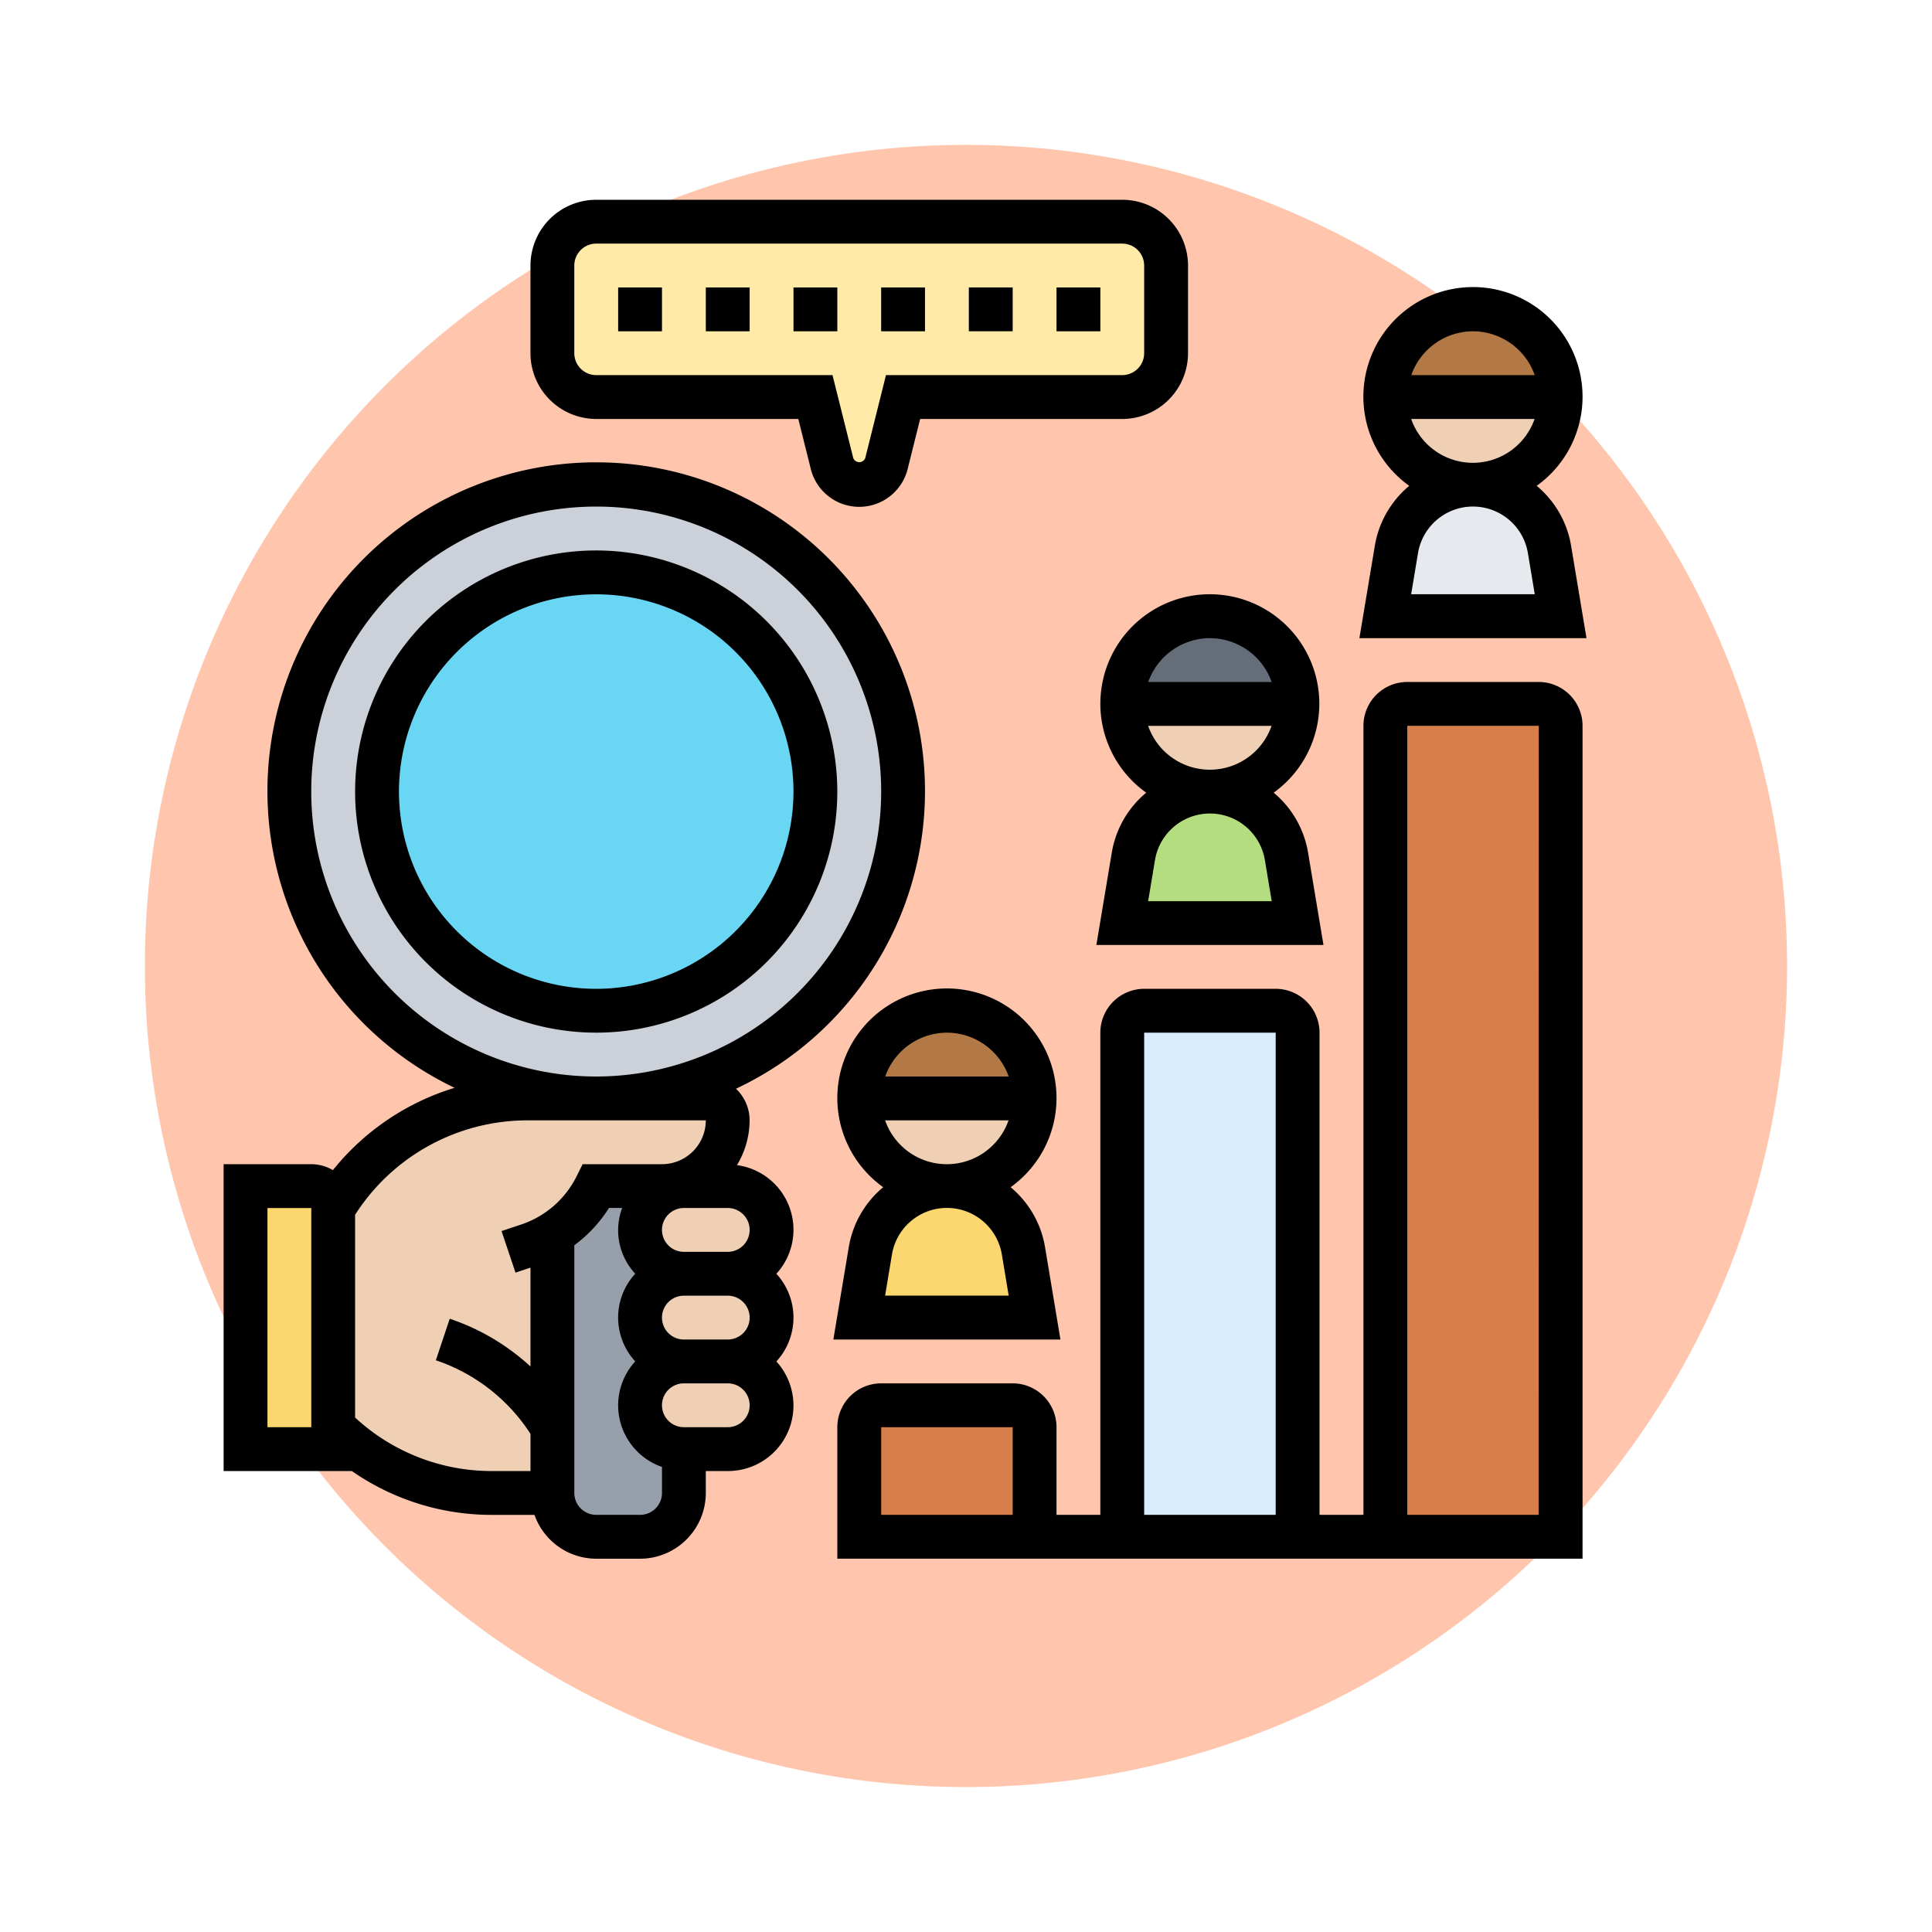<svg xmlns="http://www.w3.org/2000/svg" xmlns:xlink="http://www.w3.org/1999/xlink" width="120" height="120" viewBox="0 0 120 120">
  <defs>
    <filter id="Trazado_775081" x="0" y="0" width="120" height="120" filterUnits="userSpaceOnUse">
      <feOffset dy="3" input="SourceAlpha"/>
      <feGaussianBlur stdDeviation="3" result="blur"/>
      <feFlood flood-opacity="0.161"/>
      <feComposite operator="in" in2="blur"/>
      <feComposite in="SourceGraphic"/>
    </filter>
  </defs>
  <g id="Grupo_1055061" data-name="Grupo 1055061" transform="translate(-582.292 -5778.202)">
    <g transform="matrix(1, 0, 0, 1, 582.29, 5778.2)" filter="url(#Trazado_775081)">
      <path id="Trazado_775081-2" data-name="Trazado 775081" d="M51,0A51,51,0,1,1,0,51,51,51,0,0,1,51,0Z" transform="translate(9 6)" fill="#ffc5ad"/>
    </g>
    <g id="investigacion-de-mercado" transform="translate(596.181 5790.61)">
      <g id="Grupo_1046012" data-name="Grupo 1046012" transform="translate(1.361 1.361)">
        <g id="Grupo_1045991" data-name="Grupo 1045991" transform="translate(70.792 16.337)">
          <path id="Trazado_775112" data-name="Trazado 775112" d="M63.2,17.03l.694,4.139H53l.694-4.139a4.817,4.817,0,0,1,7.869-2.886A4.75,4.75,0,0,1,63.2,17.03Z" transform="translate(-53 -13)" fill="#e6e9ed"/>
        </g>
        <g id="Grupo_1045992" data-name="Grupo 1045992" transform="translate(54.455 35.396)">
          <path id="Trazado_775113" data-name="Trazado 775113" d="M51.2,31.03l.694,4.139H41l.694-4.139a4.817,4.817,0,0,1,7.869-2.886A4.75,4.75,0,0,1,51.2,31.03Z" transform="translate(-41 -27)" fill="#b4dd7f"/>
        </g>
        <g id="Grupo_1045993" data-name="Grupo 1045993" transform="translate(38.119 59.901)">
          <path id="Trazado_775114" data-name="Trazado 775114" d="M39.2,49.03l.694,4.139H29l.694-4.139a4.817,4.817,0,0,1,7.869-2.886A4.75,4.75,0,0,1,39.2,49.03Z" transform="translate(-29 -45)" fill="#fcd770"/>
        </g>
        <g id="Grupo_1045994" data-name="Grupo 1045994" transform="translate(70.792 29.95)">
          <path id="Trazado_775115" data-name="Trazado 775115" d="M63.891,24.361V74.733H53V24.361A1.365,1.365,0,0,1,54.361,23H62.53A1.365,1.365,0,0,1,63.891,24.361Z" transform="translate(-53 -23)" fill="#d77f4a"/>
        </g>
        <g id="Grupo_1045995" data-name="Grupo 1045995" transform="translate(54.455 49.01)">
          <path id="Trazado_775116" data-name="Trazado 775116" d="M51.891,38.361V69.673H41V38.361A1.365,1.365,0,0,1,42.361,37H50.53A1.365,1.365,0,0,1,51.891,38.361Z" transform="translate(-41 -37)" fill="#d8ecfe"/>
        </g>
        <g id="Grupo_1045996" data-name="Grupo 1045996" transform="translate(38.119 73.515)">
          <path id="Trazado_775117" data-name="Trazado 775117" d="M39.891,56.361v6.807H29V56.361A1.365,1.365,0,0,1,30.361,55H38.53A1.365,1.365,0,0,1,39.891,56.361Z" transform="translate(-29 -55)" fill="#d77f4a"/>
        </g>
        <g id="Grupo_1045997" data-name="Grupo 1045997" transform="translate(70.792 10.891)">
          <path id="Trazado_775118" data-name="Trazado 775118" d="M63.891,9A5.446,5.446,0,1,1,53,9Z" transform="translate(-53 -9)" fill="#f0d0b4"/>
        </g>
        <g id="Grupo_1045998" data-name="Grupo 1045998" transform="translate(54.455 29.95)">
          <path id="Trazado_775119" data-name="Trazado 775119" d="M41,23H51.891A5.446,5.446,0,1,1,41,23Z" transform="translate(-41 -23)" fill="#f0d0b4"/>
        </g>
        <g id="Grupo_1045999" data-name="Grupo 1045999" transform="translate(38.119 54.455)">
          <path id="Trazado_775120" data-name="Trazado 775120" d="M29,41H39.891A5.446,5.446,0,0,1,29,41Z" transform="translate(-29 -41)" fill="#f0d0b4"/>
        </g>
        <g id="Grupo_1046000" data-name="Grupo 1046000" transform="translate(54.455 24.505)">
          <path id="Trazado_775121" data-name="Trazado 775121" d="M41,24.446a5.446,5.446,0,1,1,10.891,0Z" transform="translate(-41 -19)" fill="#656d78"/>
        </g>
        <g id="Grupo_1046001" data-name="Grupo 1046001" transform="translate(70.792 5.446)">
          <path id="Trazado_775122" data-name="Trazado 775122" d="M53,10.446a5.446,5.446,0,1,1,10.891,0Z" transform="translate(-53 -5)" fill="#b27946"/>
        </g>
        <g id="Grupo_1046002" data-name="Grupo 1046002" transform="translate(38.119 49.01)">
          <path id="Trazado_775123" data-name="Trazado 775123" d="M29,42.446a5.446,5.446,0,0,1,10.891,0Z" transform="translate(-29 -37)" fill="#b27946"/>
        </g>
        <g id="Grupo_1046003" data-name="Grupo 1046003" transform="translate(19.059)">
          <path id="Trazado_775124" data-name="Trazado 775124" d="M15,9.168V3.723A2.731,2.731,0,0,1,17.723,1H50.4a2.731,2.731,0,0,1,2.723,2.723V9.168A2.731,2.731,0,0,1,50.4,11.891H36.782l-1.035,4.125a1.739,1.739,0,0,1-3.376,0l-1.035-4.125H17.723A2.731,2.731,0,0,1,15,9.168Z" transform="translate(-15 -1)" fill="#ffeaa7"/>
        </g>
        <g id="Grupo_1046004" data-name="Grupo 1046004" transform="translate(0 59.901)">
          <path id="Trazado_775125" data-name="Trazado 775125" d="M6.446,59.975v1.361H1V45H5.084a1.365,1.365,0,0,1,1.361,1.361Z" transform="translate(-1 -45)" fill="#fcd770"/>
        </g>
        <g id="Grupo_1046005" data-name="Grupo 1046005" transform="translate(24.505 70.792)">
          <path id="Trazado_775126" data-name="Trazado 775126" d="M21.723,53h2.723a2.731,2.731,0,0,1,2.723,2.723,2.743,2.743,0,0,1-2.723,2.723H21.723A2.731,2.731,0,0,1,19,55.723,2.743,2.743,0,0,1,21.723,53Z" transform="translate(-19 -53)" fill="#f0d0b4"/>
        </g>
        <g id="Grupo_1046006" data-name="Grupo 1046006" transform="translate(24.505 65.346)">
          <path id="Trazado_775127" data-name="Trazado 775127" d="M21.723,49h2.723a2.731,2.731,0,0,1,2.723,2.723,2.743,2.743,0,0,1-2.723,2.723H21.723A2.731,2.731,0,0,1,19,51.723,2.743,2.743,0,0,1,21.723,49Z" transform="translate(-19 -49)" fill="#f0d0b4"/>
        </g>
        <g id="Grupo_1046007" data-name="Grupo 1046007" transform="translate(24.505 59.901)">
          <path id="Trazado_775128" data-name="Trazado 775128" d="M24.446,45a2.731,2.731,0,0,1,2.723,2.723,2.743,2.743,0,0,1-2.723,2.723H21.723A2.731,2.731,0,0,1,19,47.723a2.662,2.662,0,0,1,.8-1.92,2.733,2.733,0,0,1,1.375-.749A2.385,2.385,0,0,1,21.723,45Z" transform="translate(-19 -45)" fill="#f0d0b4"/>
        </g>
        <g id="Grupo_1046008" data-name="Grupo 1046008" transform="translate(5.446 54.455)">
          <path id="Trazado_775129" data-name="Trazado 775129" d="M18.614,61.421V65.5H14.856A13.954,13.954,0,0,1,5,61.421V47.807A14.018,14.018,0,0,1,17.021,41H28.144A1.365,1.365,0,0,1,29.5,42.361a4.074,4.074,0,0,1-1.2,2.886,4,4,0,0,1-2.083,1.116,3.921,3.921,0,0,1-.8.082H21.337a9.439,9.439,0,0,1-2.723,2.968Z" transform="translate(-5 -41)" fill="#f0d0b4"/>
        </g>
        <g id="Grupo_1046009" data-name="Grupo 1046009" transform="translate(19.059 59.819)">
          <path id="Trazado_775130" data-name="Trazado 775130" d="M15,47.989a9.439,9.439,0,0,0,2.723-2.968h4.084a3.921,3.921,0,0,0,.8-.082l.014.136a2.733,2.733,0,0,0-1.375.749,2.662,2.662,0,0,0-.8,1.92,2.731,2.731,0,0,0,2.723,2.723,2.743,2.743,0,0,0-2.723,2.723,2.731,2.731,0,0,0,2.723,2.723,2.743,2.743,0,0,0-2.723,2.723,2.731,2.731,0,0,0,2.723,2.723v2.723A2.731,2.731,0,0,1,20.446,66.8H17.723A2.731,2.731,0,0,1,15,64.081V47.989Z" transform="translate(-15 -44.94)" fill="#969faa"/>
        </g>
        <g id="Grupo_1046010" data-name="Grupo 1046010" transform="translate(2.723 16.337)">
          <path id="Trazado_775131" data-name="Trazado 775131" d="M22.059,51.119A19.059,19.059,0,1,1,41.119,32.059,19.063,19.063,0,0,1,22.059,51.119Z" transform="translate(-3 -13)" fill="#ccd1d9"/>
        </g>
        <g id="Grupo_1046011" data-name="Grupo 1046011" transform="translate(8.168 21.782)">
          <circle id="Elipse_7991" data-name="Elipse 7991" cx="13.614" cy="13.614" r="13.614" fill="#69d6f4"/>
        </g>
      </g>
      <g id="Grupo_1046013" data-name="Grupo 1046013">
        <path id="Trazado_775132" data-name="Trazado 775132" d="M43.564,32.421a20.421,20.421,0,1,0-29.218,18.4,15.5,15.5,0,0,0-7.558,5.112,2.681,2.681,0,0,0-1.342-.369H0V74.624H7.965a15.192,15.192,0,0,0,8.7,2.723h2.644a4.079,4.079,0,0,0,3.834,2.723h2.723a4.089,4.089,0,0,0,4.084-4.084V74.624h1.361a4.067,4.067,0,0,0,3.022-6.807,4.022,4.022,0,0,0,0-5.446,4.05,4.05,0,0,0-2.449-6.748,5.41,5.41,0,0,0,.787-2.781,2.711,2.711,0,0,0-.847-1.964A20.428,20.428,0,0,0,43.564,32.421ZM5.446,71.9H2.723V58.287H5.446Zm20.421,5.446H23.144a1.362,1.362,0,0,1-1.361-1.361V60.6a8.619,8.619,0,0,0,2.155-2.317h.818a3.959,3.959,0,0,0,.811,4.084,4.022,4.022,0,0,0,0,5.446,4.047,4.047,0,0,0,1.661,6.556v1.612A1.362,1.362,0,0,1,25.866,77.346Zm6.807-12.252a1.362,1.362,0,0,1-1.361,1.361H28.589a1.361,1.361,0,1,1,0-2.723h2.723A1.362,1.362,0,0,1,32.673,65.094ZM31.312,71.9H28.589a1.361,1.361,0,1,1,0-2.723h2.723a1.361,1.361,0,1,1,0,2.723Zm1.361-12.252a1.362,1.362,0,0,1-1.361,1.361H28.589a1.361,1.361,0,0,1,0-2.723h2.723A1.362,1.362,0,0,1,32.673,59.648ZM29.95,52.842a2.726,2.726,0,0,1-2.723,2.723H22.3l-.376.753a5.951,5.951,0,0,1-3.462,3l-1.2.4L18.13,62.3l.93-.31v6.14a13.957,13.957,0,0,0-5.015-2.966l-.862,2.581a11.254,11.254,0,0,1,5.77,4.407l.108.162v2.31H16.666a12.483,12.483,0,0,1-8.5-3.323V58.708a12.715,12.715,0,0,1,10.661-5.866Zm-6.807-2.723a17.7,17.7,0,1,1,17.7-17.7A17.718,17.718,0,0,1,23.144,50.119Z" transform="translate(0 4.337)"/>
        <path id="Trazado_775133" data-name="Trazado 775133" d="M20.975,16A14.975,14.975,0,1,0,35.95,30.975,14.993,14.993,0,0,0,20.975,16Zm0,27.228A12.252,12.252,0,1,1,33.228,30.975,12.266,12.266,0,0,1,20.975,43.228Z" transform="translate(2.168 5.782)"/>
        <path id="Trazado_775134" data-name="Trazado 775134" d="M18,4h2.723V6.723H18Z" transform="translate(6.505 1.446)"/>
        <path id="Trazado_775135" data-name="Trazado 775135" d="M22,4h2.723V6.723H22Z" transform="translate(7.95 1.446)"/>
        <path id="Trazado_775136" data-name="Trazado 775136" d="M26,4h2.723V6.723H26Z" transform="translate(9.396 1.446)"/>
        <path id="Trazado_775137" data-name="Trazado 775137" d="M30,4h2.723V6.723H30Z" transform="translate(10.841 1.446)"/>
        <path id="Trazado_775138" data-name="Trazado 775138" d="M34,4h2.723V6.723H34Z" transform="translate(12.287 1.446)"/>
        <path id="Trazado_775139" data-name="Trazado 775139" d="M38,4h2.723V6.723H38Z" transform="translate(13.733 1.446)"/>
        <path id="Trazado_775140" data-name="Trazado 775140" d="M18.084,13.614H30.636l.773,3.094a3.1,3.1,0,0,0,6.023,0l.773-3.093H50.757A4.089,4.089,0,0,0,54.842,9.53V4.084A4.089,4.089,0,0,0,50.757,0H18.084A4.089,4.089,0,0,0,14,4.084V9.53a4.089,4.089,0,0,0,4.084,4.084Zm-1.361-9.53a1.362,1.362,0,0,1,1.361-1.361H50.757a1.362,1.362,0,0,1,1.361,1.361V9.53a1.362,1.362,0,0,1-1.361,1.361H36.082l-1.289,5.156a.4.4,0,0,1-.742,0L32.76,10.891H18.084A1.362,1.362,0,0,1,16.723,9.53Z" transform="translate(5.059)"/>
        <path id="Trazado_775141" data-name="Trazado 775141" d="M52.775,20.058l-.956,5.725H65.924l-.954-5.725a6.157,6.157,0,0,0-2.14-3.736,6.807,6.807,0,1,0-7.915,0A6.157,6.157,0,0,0,52.775,20.058Zm6.1-13.335a4.079,4.079,0,0,1,3.834,2.723H55.04A4.076,4.076,0,0,1,58.872,6.723Zm-3.834,5.446H62.7a4.059,4.059,0,0,1-7.666,0ZM62.285,20.5l.425,2.555H55.033l.426-2.555a3.46,3.46,0,0,1,6.826,0Z" transform="translate(18.727 1.446)"/>
        <path id="Trazado_775142" data-name="Trazado 775142" d="M40.065,24.807a6.79,6.79,0,0,0,2.849,5.515,6.157,6.157,0,0,0-2.14,3.736l-.956,5.725H53.924l-.954-5.725a6.157,6.157,0,0,0-2.14-3.736,6.8,6.8,0,1,0-10.764-5.515Zm10.22,9.7.425,2.555H43.033l.426-2.555a3.46,3.46,0,0,1,6.826,0Zm-7.247-8.336H50.7a4.059,4.059,0,0,1-7.666,0Zm3.834-5.446a4.079,4.079,0,0,1,3.834,2.723H43.04A4.076,4.076,0,0,1,46.872,20.723Z" transform="translate(14.39 6.505)"/>
        <path id="Trazado_775143" data-name="Trazado 775143" d="M71.564,22H63.4a2.726,2.726,0,0,0-2.723,2.723v49.01H57.95V43.782a2.726,2.726,0,0,0-2.723-2.723H47.059a2.726,2.726,0,0,0-2.723,2.723v29.95H41.614V68.287a2.726,2.726,0,0,0-2.723-2.723H30.723A2.726,2.726,0,0,0,28,68.287v8.168H74.287V24.723A2.726,2.726,0,0,0,71.564,22ZM38.891,73.733H30.723V68.287h8.168Zm8.168-29.95h8.168v29.95H47.059Zm24.5,29.95H63.4V24.723h8.168Z" transform="translate(10.119 7.95)"/>
        <path id="Trazado_775144" data-name="Trazado 775144" d="M28.775,52.058l-.956,5.725H41.924l-.954-5.725a6.157,6.157,0,0,0-2.14-3.736,6.807,6.807,0,1,0-7.915,0A6.157,6.157,0,0,0,28.775,52.058Zm6.1-13.335a4.079,4.079,0,0,1,3.834,2.723H31.04A4.076,4.076,0,0,1,34.872,38.723Zm-3.834,5.446H38.7a4.059,4.059,0,0,1-7.666,0ZM38.285,52.5l.425,2.555H31.033l.426-2.555a3.46,3.46,0,0,1,6.826,0Z" transform="translate(10.053 13.01)"/>
      </g>
    </g>
  </g>
</svg>

